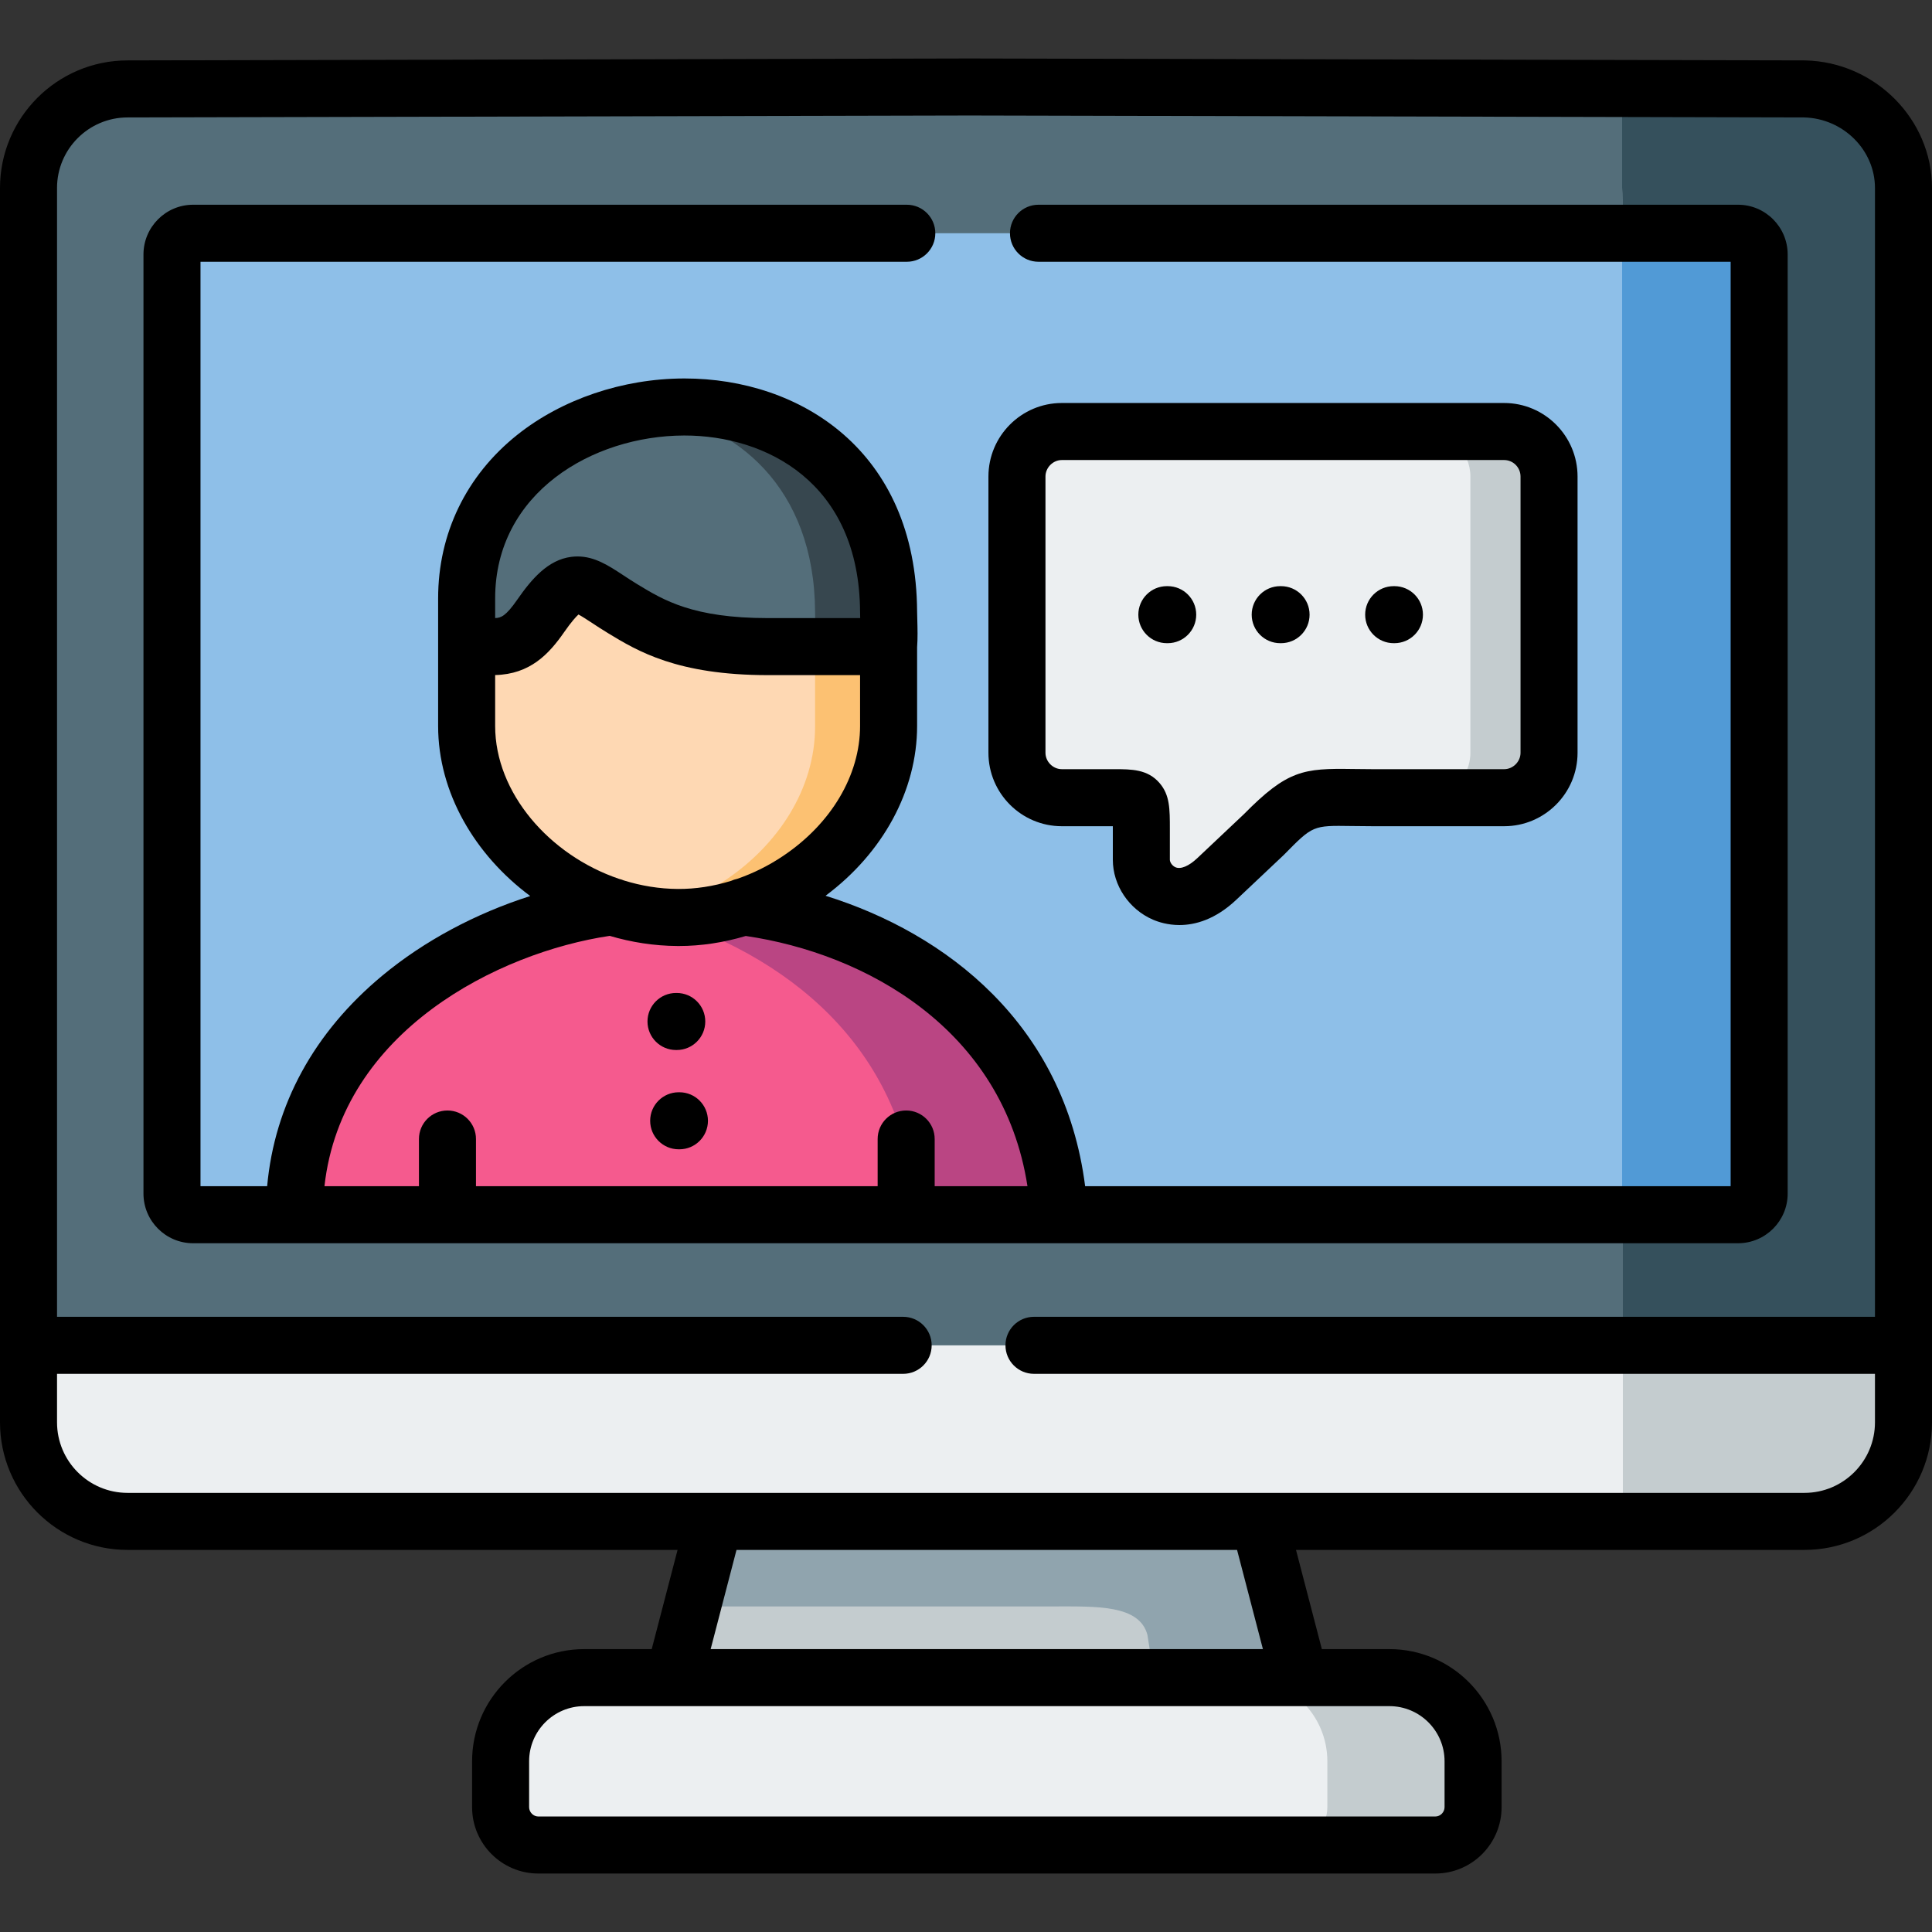 <?xml version="1.0" encoding="iso-8859-1"?>
<!-- Generator: Adobe Illustrator 23.0.3, SVG Export Plug-In . SVG Version: 6.00 Build 0)  -->
<svg version="1.1" id="Capa_1" xmlns="http://www.w3.org/2000/svg" xmlns:xlink="http://www.w3.org/1999/xlink" x="0px" y="0px"
	 viewBox="0 0 512 512" style="enable-background:new 0 0 512 512;" xml:space="preserve">
<rect x="0" y="0" width="512" height="512" fill="#333333" stroke="none"/>
<g>
	<g>
		<polygon style="fill-rule:evenodd;clip-rule:evenodd;fill:#C4CCCF;" points="333.675,403.185 261.509,379.855 189.342,403.185 
			178.552,444.588 261.509,466.767 344.465,444.588 		"/>
	</g>
	<g>
		<path style="fill-rule:evenodd;clip-rule:evenodd;fill:#ECEFF1;" d="M504.443,356.524l-240.464-19.543L7.557,356.524v20.403
			c0,14.436,11.812,26.257,26.237,26.257h155.548h144.332h144.531c14.425,0,26.237-11.821,26.237-26.257V356.524z"/>
	</g>
	<g>
		<path style="fill-rule:evenodd;clip-rule:evenodd;fill:#546E7A;" d="M33.794,23.565c-14.425,0-26.237,11.821-26.237,26.257
			v306.702h496.886V49.822c0-14.436-11.812-26.03-26.237-26.257C464.008,23.337,101.289,23.565,33.794,23.565L33.794,23.565z"/>
	</g>
	<g>
		<path style="fill-rule:evenodd;clip-rule:evenodd;fill:#8EBFE8;" d="M51.172,321.913h409.429c3.095,0,5.594-2.529,5.594-5.598
			V187.132V67.44c0-3.097-2.499-5.627-5.594-5.627c-10.222,0-398.469,0-409.429,0c-3.067,0-5.594,2.529-5.594,5.627v248.874
			C45.578,319.384,48.105,321.913,51.172,321.913L51.172,321.913z"/>
	</g>
	<g>
		<path style="fill-rule:evenodd;clip-rule:evenodd;fill:#ECEFF1;" d="M344.465,444.588H178.552h-23.738
			c-12.182,0-22.148,9.974-22.148,22.165v12.162c0,5.513,4.486,10.031,9.995,10.031h237.724c5.48,0,9.995-4.518,9.995-10.031
			v-12.162c0-12.191-9.995-22.165-22.177-22.165H344.465z"/>
	</g>
	<g>
		<path style="fill-rule:evenodd;clip-rule:evenodd;fill:#35505C;" d="M466.195,67.44v119.692v129.183
			c0,3.069-2.499,5.598-5.594,5.598h-30.525v34.612h74.367V49.822c0-14.436-11.812-25.945-26.237-26.257
			c-2.953-0.057-21.012-0.085-48.328-0.085v26.257c0.142,1.023,0.199,2.046,0.199,3.069v9.008h30.525
			C463.696,61.814,466.195,64.343,466.195,67.44L466.195,67.44z"/>
	</g>
	<g>
		<path style="fill-rule:evenodd;clip-rule:evenodd;fill:#C4CCCF;" d="M504.443,356.524h-74.367v46.66h48.13
			c14.425,0,26.237-11.821,26.237-26.257V356.524z"/>
	</g>
	<g>
		<path style="fill-rule:evenodd;clip-rule:evenodd;fill:#C4CCCF;" d="M329.586,444.588c12.21,0,22.177,9.974,22.177,22.165v12.162
			c0,5.513-4.515,10.031-9.995,10.031h38.617c5.48,0,9.995-4.518,9.995-10.031v-12.162c0-12.191-9.995-22.165-22.177-22.165h-23.738
			H329.586z"/>
	</g>
	<g>
		<path style="fill-rule:evenodd;clip-rule:evenodd;fill:#90A4AE;" d="M295.057,403.185H189.342l-5.849,22.535h95.351
			c11.812,0,23.114-0.483,25.243,7.559l1.76,11.31h23.738h14.879l-10.79-41.403H295.057z"/>
	</g>
	<g>
		<path style="fill-rule:evenodd;clip-rule:evenodd;fill:#519AD6;" d="M429.878,61.814v260.099h0.199h30.525
			c3.095,0,5.594-2.529,5.594-5.598V187.132v-14.606V67.44c0-3.097-2.499-5.627-5.594-5.627h-30.525H429.878z"/>
	</g>
	<g>
		<path style="fill-rule:evenodd;clip-rule:evenodd;fill:#ECEFF1;" d="M322.487,232.911l12.437-11.736
			c11.301-11.48,12.551-9.775,28.878-9.775h34.812c6.559,0,11.898-5.371,11.898-11.907v-73.202c0-6.564-5.338-11.935-11.898-11.935
			H281.399c-6.531,0-11.898,5.371-11.898,11.935v73.202c0,6.536,5.367,11.907,11.898,11.907h13.885c7.184,0,7.184,0,7.184,8.411
			v8.042C302.469,235.213,312.151,242.687,322.487,232.911L322.487,232.911z"/>
	</g>
	<g>
		<path style="fill-rule:evenodd;clip-rule:evenodd;fill:#C4CCCF;" d="M389.67,126.292v73.202c0,6.536-5.338,11.907-11.898,11.907
			h20.842c6.559,0,11.898-5.371,11.898-11.907v-73.202c0-6.564-5.338-11.935-11.898-11.935h-20.842
			C384.332,114.356,389.67,119.727,389.67,126.292L389.67,126.292z"/>
	</g>
	<g>
		<path style="fill-rule:evenodd;clip-rule:evenodd;fill:#F55A8E;" d="M191.586,321.913h89.104
			c-2.925-51.065-44.524-76.498-83.652-81.585c-9.768-4.206-26.947-4.291-34.67-0.057c-37.396,4.831-84.362,32.168-84.362,81.641
			h89.217H191.586z"/>
	</g>
	<g>
		<path style="fill-rule:evenodd;clip-rule:evenodd;fill:#FED8B3;" d="M235.485,162.125h-31.973
			c-21.751,0-30.837-5.399-38.419-10.003c-10.421-6.309-12.806-11.083-21.807,1.876c-4.004,5.769-7.184,8.127-12.636,8.127h-6.985
			v30.264c0,22.023,17.463,40.92,38.703,47.882c5.991,1.762,10.932,2.842,17.207,2.87c5.935,0.057,11.841-0.966,17.463-2.813
			c5.168-1.705,10.109-4.149,14.623-7.161c13.914-9.292,23.824-24.154,23.824-40.778V162.125z"/>
	</g>
	<g>
		<path style="fill-rule:evenodd;clip-rule:evenodd;fill:#546E7A;" d="M235.485,171.361c0.256-2.785,0.028-6.65,0-9.235
			c-0.426-76.867-111.82-66.581-111.82-3.552v12.788h6.985c5.452,0,8.632-2.359,12.636-8.127
			c9.001-12.958,11.386-8.184,21.807-1.875c7.582,4.604,16.668,10.003,38.419,10.003H235.485z"/>
	</g>
	<g>
		<path style="fill-rule:evenodd;clip-rule:evenodd;fill:#37474F;" d="M216.005,162.125c0,2.586,0.227,6.451,0,9.235h19.479
			c0.256-2.785,0.028-6.65,0-9.235c-0.227-42.028-33.648-57.999-63.889-53.537C195.135,112.168,215.807,129.076,216.005,162.125
			L216.005,162.125z"/>
	</g>
	<g>
		<path style="fill-rule:evenodd;clip-rule:evenodd;fill:#FCC172;" d="M216.005,192.531c0,16.595-9.91,31.457-23.824,40.75
			c-2.328,1.563-4.742,2.955-7.241,4.177c-2.414,1.165-4.884,2.16-7.411,2.984c-2.3,0.767-4.657,1.392-7.042,1.847
			c1.193,0.227,2.385,0.398,3.606,0.54c1.732,0.199,3.521,0.313,5.452,0.313h0.028c5.764,0.057,11.5-0.909,16.952-2.643
			c0.17-0.057,0.341-0.114,0.511-0.171c5.168-1.705,10.109-4.149,14.623-7.161c13.914-9.292,23.824-24.154,23.824-40.778v-21.028
			h-19.479V192.531z"/>
	</g>
	<g>
		<path style="fill-rule:evenodd;clip-rule:evenodd;fill:#BA4583;" d="M242.924,321.913h37.766
			c-2.925-51.065-44.524-76.498-83.652-81.585l0,0c-5.622,1.847-11.528,2.87-17.463,2.813c-1.505,0-2.925-0.057-4.288-0.199
			C212.541,254.821,240.539,280.652,242.924,321.913L242.924,321.913z"/>
	</g>
	<g>
		<path d="M281.399,218.957h13.512c0.001,0.286,0.001,0.573,0.001,0.854v8.042c0,6.752,4.273,13.128,10.634,15.867
			c1.453,0.626,3.915,1.424,7.016,1.424c4.182,0,9.524-1.452,15.111-6.737l12.438-11.737c0.068-0.063,0.134-0.128,0.199-0.195
			c7.605-7.725,7.607-7.726,17.858-7.572c1.667,0.025,3.527,0.053,5.634,0.053h34.812c10.727,0,19.455-8.731,19.455-19.464v-73.202
			c0-10.748-8.727-19.492-19.455-19.492H281.399c-10.727,0-19.455,8.744-19.455,19.492v73.202
			C261.945,210.226,270.672,218.957,281.399,218.957z M277.059,126.291c0-2.373,1.988-4.377,4.341-4.377h117.215
			c2.393,0,4.341,1.963,4.341,4.377v73.202c0,2.357-1.988,4.349-4.341,4.349h-34.812c-2.023,0-3.809-0.027-5.409-0.051
			c-12.942-0.195-17.208,0.272-28.756,11.981l-12.344,11.648c-2.23,2.109-4.387,3.012-5.769,2.417
			c-0.977-0.421-1.499-1.423-1.499-1.985v-8.042c0-5.478,0-9.097-2.708-12.268c-3.16-3.701-7.47-3.701-12.032-3.701h-13.885
			c-2.353,0-4.341-1.992-4.341-4.349V126.291z"/>
		<path d="M309.227,170.45h0.227c4.174,0,7.557-3.383,7.557-7.557c0-4.174-3.383-7.557-7.557-7.557h-0.227
			c-4.174,0-7.557,3.383-7.557,7.557C301.67,167.066,305.053,170.45,309.227,170.45z"/>
		<path d="M339.269,170.45h0.227c4.174,0,7.557-3.383,7.557-7.557c0-4.174-3.383-7.557-7.557-7.557h-0.227
			c-4.174,0-7.557,3.383-7.557,7.557C331.712,167.066,335.095,170.45,339.269,170.45z"/>
		<path d="M369.339,170.45h0.198c4.174,0,7.557-3.383,7.557-7.557c0-4.174-3.383-7.557-7.557-7.557h-0.198
			c-4.174,0-7.557,3.383-7.557,7.557C361.782,167.066,365.165,170.45,369.339,170.45z"/>
		<path d="M180.057,289.462h-0.199c-4.174,0-7.557,3.384-7.557,7.557c0,4.174,3.383,7.557,7.557,7.557h0.199
			c4.174,0,7.557-3.384,7.557-7.557C187.614,292.846,184.231,289.462,180.057,289.462z"/>
		<path d="M179.148,278.263h0.199c4.174,0,7.557-3.384,7.557-7.557c0-4.174-3.383-7.557-7.557-7.557h-0.199
			c-4.174,0-7.557,3.384-7.557,7.557C171.592,274.879,174.975,278.263,179.148,278.263z"/>
		<path d="M478.37,16.01c-0.049-0.001-0.098-0.002-0.146-0.002l-221.227-0.512c-0.012,0-0.023,0-0.035,0L33.794,16.008
			C15.16,16.008,0,31.177,0,49.822v327.106c0,18.645,15.16,33.814,33.794,33.814h145.769l-6.851,26.289h-17.898
			c-16.38,0-29.705,13.333-29.705,29.722v12.163c0,9.698,7.873,17.588,17.552,17.588h237.724c9.678,0,17.553-7.89,17.553-17.588
			v-12.163c0-16.389-13.338-29.722-29.733-29.722h-17.899l-6.851-26.289h134.752c18.634,0,33.794-15.169,33.794-33.814V49.822
			C512,31.579,496.914,16.411,478.37,16.01z M382.824,466.753v12.163c0,1.341-1.117,2.474-2.439,2.474H142.661
			c-1.321,0-2.438-1.133-2.438-2.474v-12.163c0-8.055,6.546-14.607,14.591-14.607h23.712c0.01,0,0.021,0.002,0.031,0.002
			c0.008,0,0.015-0.002,0.023-0.002h165.857c0.008,0,0.016,0.002,0.023,0.002c0.01,0,0.02-0.002,0.03-0.002h23.713
			C376.264,452.146,382.824,458.698,382.824,466.753z M334.686,437.031H188.331l6.851-26.289h132.652L334.686,437.031z
			 M478.206,395.627H33.794c-10.3,0-18.68-8.389-18.68-18.699v-12.846h224.233c4.174,0,7.557-3.383,7.557-7.557
			s-3.383-7.557-7.557-7.557H15.114V49.822c0-10.311,8.38-18.7,18.698-18.7l223.168-0.512l221.13,0.511
			c10.36,0.26,18.777,8.635,18.777,18.7v299.145h-222.87c-4.174,0-7.557,3.383-7.557,7.557s3.383,7.557,7.557,7.557h222.87v12.846
			C496.886,387.239,488.506,395.627,478.206,395.627z"/>
		<path d="M460.601,329.47c7.252,0,13.151-5.901,13.151-13.155V67.44c0-7.269-5.899-13.184-13.151-13.184H275.209
			c-4.174,0-7.557,3.384-7.557,7.557s3.383,7.557,7.557,7.557h183.429v244.984H287.573c-5.467-42.914-36.778-66.992-68.793-76.969
			c15.255-11.37,24.262-27.958,24.262-44.998v-20.842c0.178-2.372,0.115-5.001,0.05-7.348c-0.022-0.776-0.043-1.509-0.05-2.116
			c-0.236-42.702-31.084-61.783-61.62-61.783c-0.067,0-0.136,0-0.203,0c-16.21,0.045-32.309,5.498-44.168,14.962
			c-13.506,10.778-20.943,26.159-20.943,43.31v12.788v21.028c0,17.682,9.741,34.168,24.407,45.07
			c-14.452,4.611-28.097,11.881-39.178,21.076c-18.12,15.037-28.573,34.214-30.54,55.82H53.134V69.371h187.177
			c4.174,0,7.557-3.384,7.557-7.557s-3.383-7.557-7.557-7.557H51.172c-7.252,0-13.151,5.914-13.151,13.184v248.875
			c0,7.254,5.899,13.155,13.151,13.155H460.601z M131.221,158.573c0-27.942,25.782-43.091,50.039-43.158c0.053,0,0.103,0,0.155,0
			c21.373,0,46.32,12.234,46.512,46.793c0.006,0.493,0.018,1.03,0.032,1.596h-24.448c-19.831,0-27.623-4.731-34.506-8.91
			c-1.391-0.843-2.634-1.66-3.836-2.451c-3.879-2.55-7.564-4.974-12.122-4.974c-0.537,0-1.086,0.034-1.648,0.104
			c-6.202,0.782-10.547,5.917-14.323,11.351c-3.023,4.355-4.312,4.823-5.856,4.873V158.573z M131.221,192.389v-13.492
			c9.248-0.216,14.256-5.567,18.271-11.353c1.955-2.814,3.168-4.112,3.811-4.694c0.924,0.486,2.356,1.427,3.563,2.221
			c1.257,0.826,2.68,1.763,4.306,2.746c7.714,4.685,18.28,11.1,42.341,11.1h24.415v13.471c0,13.041-7.651,25.936-20.474,34.5
			c-3.789,2.54-7.864,4.557-12.058,6.009c-0.577,0.117-1.131,0.301-1.657,0.544c-4.662,1.438-9.443,2.177-14.119,2.142
			c-4.896-0.03-9.704-0.83-14.281-2.253c-0.41-0.176-0.837-0.315-1.277-0.417C145.572,226.636,131.221,210.096,131.221,192.389z
			 M161.58,248.013c5.739,1.7,11.767,2.648,17.938,2.686c0.143,0.001,0.286,0.002,0.43,0.002c5.89,0,11.87-0.919,17.691-2.658
			c31.573,4.604,68.207,24.562,74.651,66.313h-24.591V301.85c0-4.174-3.383-7.557-7.557-7.557c-4.174,0-7.557,3.383-7.557,7.557
			v12.505H126.139V301.85c0-4.174-3.383-7.557-7.557-7.557c-4.174,0-7.557,3.383-7.557,7.557v12.505H85.984
			C90.561,273.224,132.117,252.409,161.58,248.013z"/>
	</g>
</g>
<g>
</g>
<g>
</g>
<g>
</g>
<g>
</g>
<g>
</g>
<g>
</g>
<g>
</g>
<g>
</g>
<g>
</g>
<g>
</g>
<g>
</g>
<g>
</g>
<g>
</g>
<g>
</g>
<g>
</g>
</svg>
